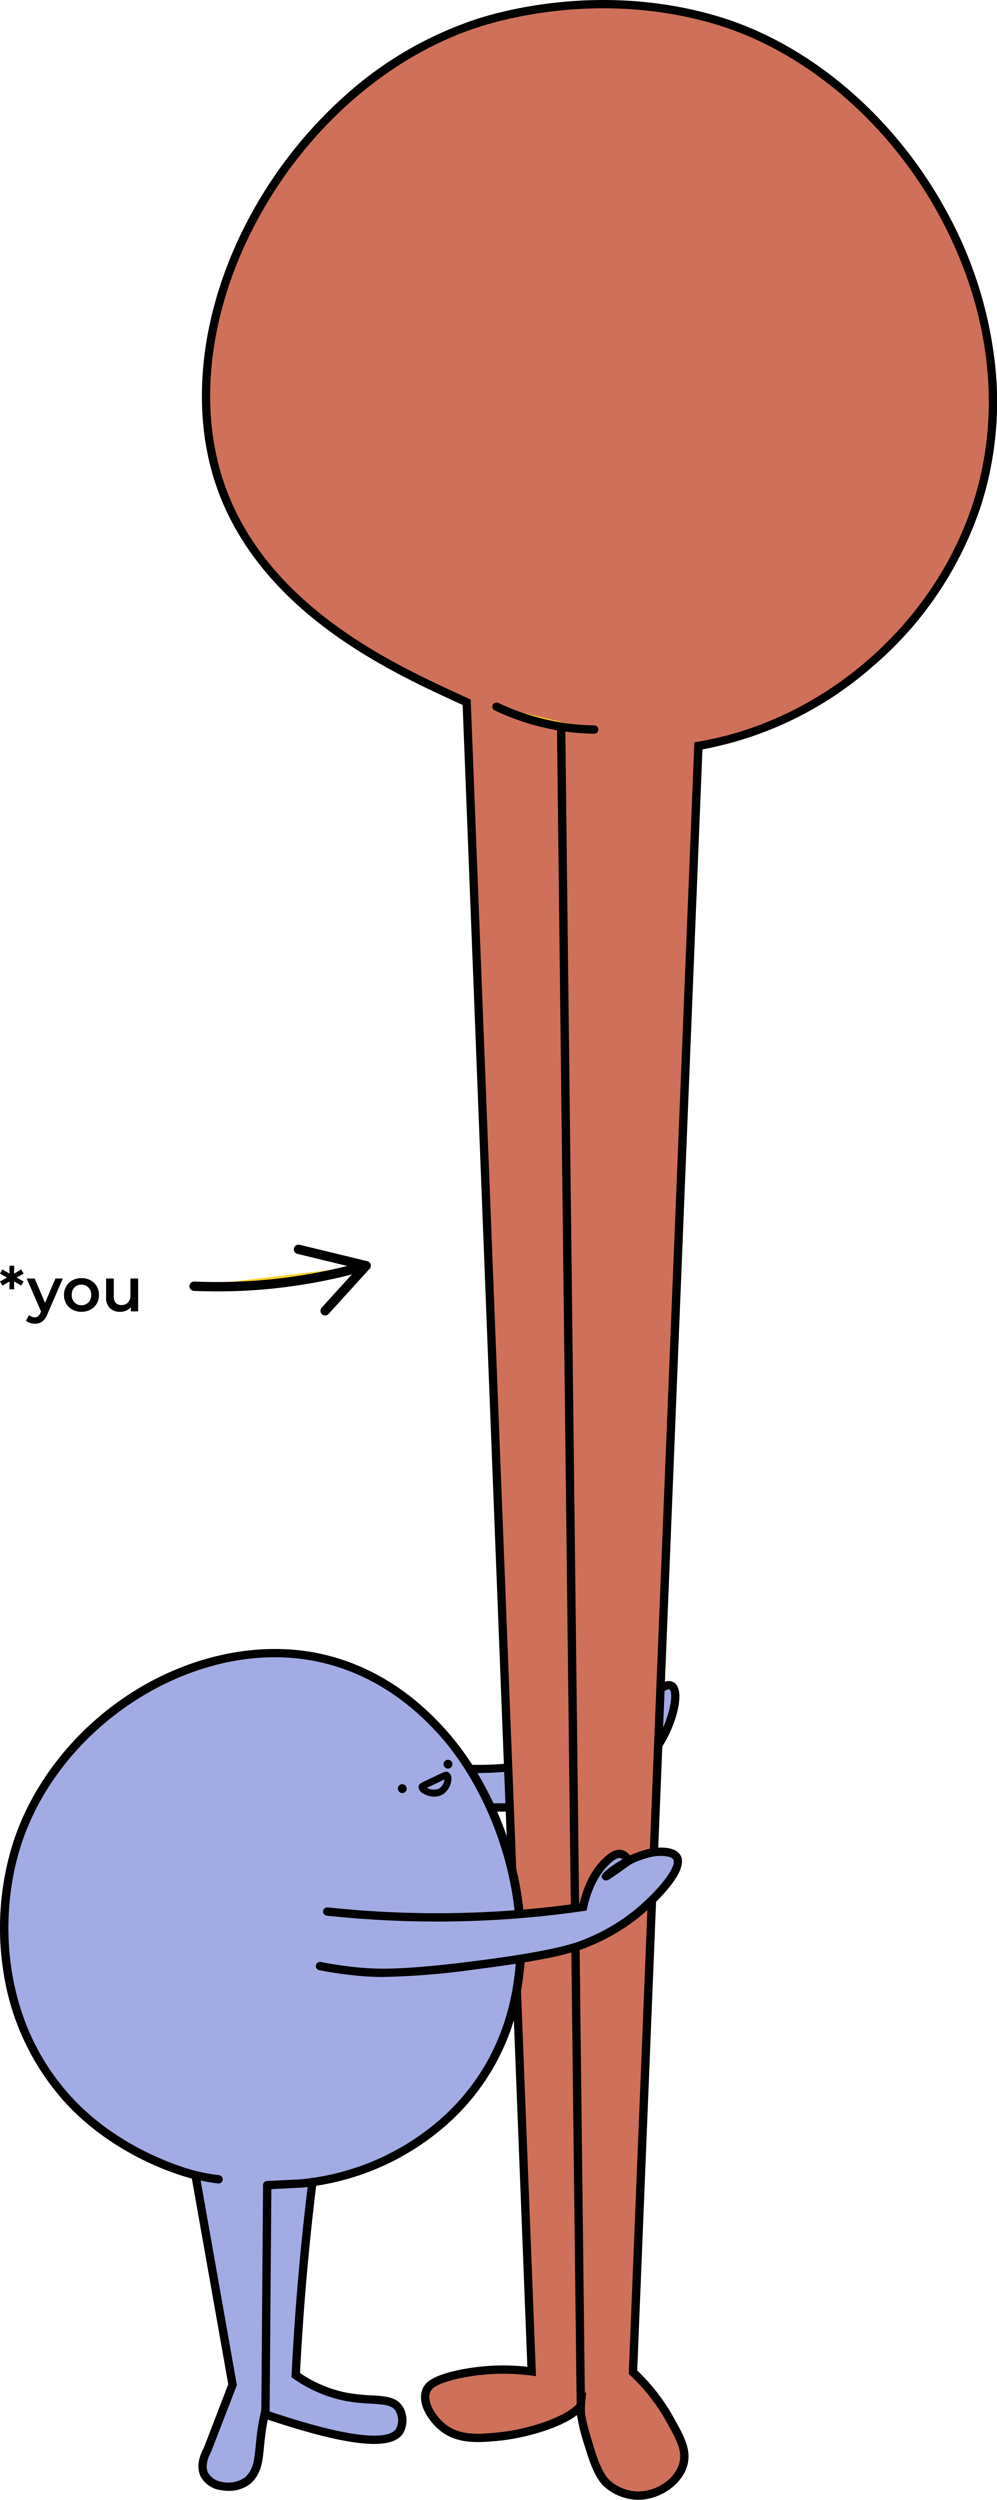 <svg xmlns="http://www.w3.org/2000/svg" width="239.572" height="600.129" viewBox="0 0 239.572 600.129"><g transform="translate(-91.428 167.129)"><g transform="translate(136.951 131.672)"><g transform="translate(0 3.935)"><path d="M-874,882.319a129.019,129.019,0,0,1-23.119,4.427,128.894,128.894,0,0,1-18.2.492" transform="translate(916.444 -881.195)" fill="#ffcf26"/><path d="M-912.089,886.107q-2.833,0-5.656-.123a1.124,1.124,0,0,1-1.074-1.172,1.125,1.125,0,0,1,1.172-1.074,128.216,128.216,0,0,0,18.041-.488,128.185,128.185,0,0,0,22.918-4.388,1.124,1.124,0,0,1,1.391.769,1.124,1.124,0,0,1-.769,1.391,130.448,130.448,0,0,1-23.321,4.465C-903.59,885.9-907.844,886.107-912.089,886.107Z" transform="translate(918.819 -878.818)"/></g><g transform="translate(25.086 0)"><path d="M-837.192,870.063-820.96,874" transform="translate(838.316 -868.939)" fill="#ffcf26"/><path d="M-823.335,872.746a1.128,1.128,0,0,1-.266-.032l-16.232-3.935a1.124,1.124,0,0,1-.827-1.357,1.124,1.124,0,0,1,1.357-.827l16.232,3.935a1.124,1.124,0,0,1,.827,1.357A1.124,1.124,0,0,1-823.335,872.746Z" transform="translate(840.693 -866.562)"/></g><g transform="translate(31.481 3.936)"><path d="M-807.439,882.319l-9.838,10.822" transform="translate(818.401 -881.195)" fill="#ffcf26"/><path d="M-819.654,891.889a1.122,1.122,0,0,1-.756-.292,1.124,1.124,0,0,1-.075-1.588l9.838-10.822a1.125,1.125,0,0,1,1.588-.076,1.124,1.124,0,0,1,.075,1.587l-9.838,10.822A1.121,1.121,0,0,1-819.654,891.889Z" transform="translate(820.777 -878.82)"/></g></g><g transform="translate(91.428 136.732)"><path d="M-1056.605,885.154l1.684.931-.576,1-1.714-1,.015,1.905h-1.123l.015-1.891-1.7.99-.591-1,1.7-.931-1.7-.931.591-1.019,1.7,1-.015-1.891h1.123l-.015,1.905,1.714-1.019.576,1.019Z" transform="translate(1060.593 -882.318)"/><path d="M-1032.288,891.886l-3.693,8.523a3.973,3.973,0,0,1-1.255,1.809,3.011,3.011,0,0,1-1.788.524,3.677,3.677,0,0,1-1.167-.192,2.587,2.587,0,0,1-.945-.532l.739-1.359a2.016,2.016,0,0,0,.628.4,1.925,1.925,0,0,0,.731.148,1.258,1.258,0,0,0,.8-.251,2.221,2.221,0,0,0,.584-.842l.133-.31-3.442-7.917h1.92l2.482,5.834,2.5-5.834Z" transform="translate(1047.384 -888.814)"/><path d="M-1010.67,899.172a3.771,3.771,0,0,1-1.5-1.44,4.066,4.066,0,0,1-.539-2.09,4.029,4.029,0,0,1,.539-2.083,3.789,3.789,0,0,1,1.5-1.433,4.479,4.479,0,0,1,2.156-.517,4.51,4.51,0,0,1,2.172.517,3.788,3.788,0,0,1,1.5,1.433,4.029,4.029,0,0,1,.539,2.083,4.066,4.066,0,0,1-.539,2.09,3.77,3.77,0,0,1-1.5,1.44,4.5,4.5,0,0,1-2.172.517A4.474,4.474,0,0,1-1010.67,899.172Zm3.84-1.743a2.446,2.446,0,0,0,.665-1.787,2.446,2.446,0,0,0-.665-1.787,2.256,2.256,0,0,0-1.684-.679,2.232,2.232,0,0,0-1.676.679,2.462,2.462,0,0,0-.657,1.787,2.461,2.461,0,0,0,.657,1.787,2.231,2.231,0,0,0,1.676.68A2.255,2.255,0,0,0-1006.83,897.43Z" transform="translate(1028.084 -888.626)"/><path d="M-973.5,891.886v7.888h-1.757v-1a2.94,2.94,0,0,1-1.108.82,3.566,3.566,0,0,1-1.433.288A3.427,3.427,0,0,1-980.29,899a3.467,3.467,0,0,1-.908-2.607v-4.505h1.846v4.254a2.285,2.285,0,0,0,.48,1.588,1.758,1.758,0,0,0,1.366.524,2.069,2.069,0,0,0,1.573-.613,2.463,2.463,0,0,0,.583-1.765v-3.988Z" transform="translate(1006.692 -888.814)"/></g><g transform="translate(962.038 1448.48)"><g transform="translate(-786.012 -1212.041)"><path d="M-613.656-382.658c.876-3.96,36.1,9.461,59.938-6.627,7.989-5.393,13.474-13.248,15.852-11.775,1.963,1.216.379,8.094-2.529,13.036-5.8,9.853-17.274,12.666-24.946,14.553-2.331.573-22.5,5.225-42.763-5.007C-610.706-379.792-613.925-381.445-613.656-382.658Z" transform="translate(614.676 402.251)" fill="#a2abe3"/><path d="M-581.652-372.927a64.072,64.072,0,0,1-28.911-6.682c-3.938-1.989-6.489-3.431-6.078-5.288h0c.474-2.142,3.694-1.723,10.751-.806,12.567,1.634,33.6,4.368,49.6-6.433a72.723,72.723,0,0,0,8.694-7.24c3.752-3.495,6.231-5.8,8.243-4.557,2.849,1.765.642,9.572-2.194,14.392-6,10.2-17.761,13.1-25.541,15.01A63.27,63.27,0,0,1-581.652-372.927Zm-32.9-11.445c.7.86,3.7,2.376,4.895,2.979,19.361,9.778,38.444,5.821,42.073,4.928,7.482-1.84,18.747-4.611,24.323-14.089,3.116-5.3,3.831-11.08,2.864-11.679-.713-.443-3.669,2.31-5.828,4.32a74.336,74.336,0,0,1-8.938,7.433c-16.63,11.225-38.975,8.319-50.98,6.759C-609.563-384.164-613.4-384.662-614.556-384.372Z" transform="translate(616.684 404.274)"/></g><g transform="translate(-822.102 -1615.609)"><path d="M-599.687-1608.839c-26.706-7.83-50.083-1.385-55.868.361-45.181,13.641-76.976,69.047-63.351,110.467,9.968,30.3,41.487,44.742,57.865,52.244l1.6.734,15.624,400.728a51.616,51.616,0,0,0-17.562.684c-6.2,1.352-7.326,2.879-7.737,3.888-1.176,2.887,1.351,6.772,3.857,8.8,3.856,3.125,8.724,2.7,12.985,2.309,7.862-.713,17.653-3.985,20.265-7.488-.215,2.647.77,5.674,2.243,10.553,1.816,6.016,3.455,7.608,4.088,8.173a11.483,11.483,0,0,0,7.088,2.883c4.874.151,10-3.1,11.2-7.548.9-3.346-.688-6.216-3.289-10.869a46.074,46.074,0,0,0-8.805-11.209l15.723-390.435c30.17-5.032,57.457-28.47,66.979-58.074C-521.38-1540.5-555.228-1595.8-599.687-1608.839Z" transform="translate(723.062 1613.623)" fill="#cf705a" opacity="0.995"/><path d="M-620.2-1015.48q-.179,0-.358-.005a12.5,12.5,0,0,1-7.721-3.136c-.6-.535-2.428-2.163-4.38-8.629l-.273-.9a49.344,49.344,0,0,1-1.943-7.659c-4.162,3.167-12.6,5.6-19.246,6.2-4.241.384-9.52.863-13.7-2.528-2.481-2.011-5.635-6.321-4.153-9.957.585-1.436,2.046-3.092,8.449-4.488a52.526,52.526,0,0,1,16.73-.835l-15.554-398.948-1.046-.478c-8.068-3.7-20.26-9.281-31.518-17.68-13.467-10.047-22.511-21.877-26.881-35.161-6.149-18.694-3.37-41.53,7.624-62.653a106.943,106.943,0,0,1,23.508-30.266,88.8,88.8,0,0,1,32.88-18.817c8.544-2.579,31.146-7.779,56.438-.364,22.552,6.612,43.424,24.542,55.833,47.963a98.405,98.405,0,0,1,10.888,33.926,82.132,82.132,0,0,1-3.139,35.583,86.442,86.442,0,0,1-26.044,38.7,85.781,85.781,0,0,1-40.92,19.914l-15.672,389.172a47.005,47.005,0,0,1,8.661,11.137c2.646,4.733,4.394,7.86,3.382,11.617C-609.613-1019.138-614.875-1015.48-620.2-1015.48Zm-12.468-26-.282,3.466c-.186,2.29.656,5.07,1.931,9.28l.273.9c1.188,3.933,2.465,6.528,3.8,7.715a10.459,10.459,0,0,0,6.453,2.63c4.584.137,9.156-2.913,10.206-6.809.8-2.971-.7-5.663-3.2-10.121a45.041,45.041,0,0,0-8.615-10.966l-.335-.313.018-.459,15.755-391.246.8-.134c30.169-5.031,56.769-28.1,66.192-57.393,6.917-21.5,4.213-45.64-7.613-67.961-12.162-22.954-32.583-40.517-54.629-46.98-24.777-7.264-46.925-2.169-55.3.359-22.407,6.765-43.039,24.743-55.192,48.093-10.747,20.648-13.48,42.92-7.5,61.105,9.832,29.888,40.731,44.043,57.332,51.648l2.163.989.024.614,15.67,401.906-1.169-.147a50.9,50.9,0,0,0-17.224.67c-6.238,1.359-6.829,2.811-7.024,3.289-.9,2.213,1.146,5.693,3.561,7.65,3.554,2.88,8.182,2.461,12.266,2.09,8.151-.739,17.289-4.052,19.554-7.09Z" transform="translate(725.008 1615.609)"/><g transform="translate(85.326 173.302)"><path d="M-463.162-690.218a1,1,0,0,1-1-.988L-468.9-1094.42a1,1,0,0,1,.988-1.011h.012a1,1,0,0,1,1,.988l4.736,403.214a1,1,0,0,1-.988,1.011Z" transform="translate(468.897 1095.431)"/></g><g transform="translate(69.793 168.649)"><path d="M-512.519-1106.4a57.37,57.37,0,0,0,17.413,5.083,56.142,56.142,0,0,0,6.07.422" transform="translate(513.519 1107.399)" fill="#ffcf26"/><path d="M-491.037-1101.9h-.016a57.438,57.438,0,0,1-6.178-.429,58.372,58.372,0,0,1-17.716-5.17,1,1,0,0,1-.478-1.33,1,1,0,0,1,1.33-.478,56.4,56.4,0,0,0,17.11,4.995,55.384,55.384,0,0,0,5.962.414,1,1,0,0,1,.984,1.015A1,1,0,0,1-491.037-1101.9Z" transform="translate(515.519 1109.4)"/></g></g><g transform="translate(-835.528 -1174.651)"><path d="M-702.469-152.826c-1.93-2.879-6.59-1.564-12.971-2.837a31.548,31.548,0,0,1-11.827-5.151c.784-15.757,2.207-32.559,4.505-50.255a635.819,635.819,0,0,1,13.687-72.31q-8.658-7.08-14.826-5.34-6.726,1.9-10.491,14.293c-1.666-7.017-3.27-11.44-6.785-12.789-3.178-1.22-6.525.6-8.9,1.86-7.751,4.11-10.977,11.841-12.143,15.242q9.887,55.8,19.772,111.6l-6.032,15.652c-.23.387-2,3.456-.719,5.981,1.7,3.364,7.728,3.64,10.417,1.346a5.1,5.1,0,0,0,.51-.513c2.7-3.047,1.894-6.559,3.11-13.319.09-.5.227-1.217.422-2.086,24.431,8.307,30.794,6.622,32.434,4.034A5.411,5.411,0,0,0-702.469-152.826Z" transform="translate(763.25 290.056)" fill="#a2abe3"/><path d="M-745.5-135.028a10.036,10.036,0,0,1-1.972-.195,6.42,6.42,0,0,1-4.68-3.2c-1.425-2.818.246-6.065.707-6.866l5.9-15.316L-765.31-272.184l.084-.244c1.425-4.158,4.961-11.74,12.62-15.8l.106-.056c2.415-1.282,6.066-3.219,9.621-1.854,3.285,1.261,5.018,4.608,6.566,10.214,2.525-6.623,5.908-10.569,10.081-11.746,4.425-1.248,9.718.611,15.73,5.528l.49.4-.154.615a637.372,637.372,0,0,0-13.665,72.2c-2.129,16.4-3.633,33.086-4.47,49.615a30.673,30.673,0,0,0,11,4.682,42.471,42.471,0,0,0,6.1.671c3.355.194,6,.346,7.509,2.59a6.377,6.377,0,0,1,.177,6.5c-1.253,1.977-4.057,2.806-8.575,2.532-5.409-.327-13.467-2.276-23.959-5.794-.064.321-.125.64-.182.957-.387,2.151-.565,3.964-.722,5.564-.339,3.448-.583,5.939-2.624,8.241a6.283,6.283,0,0,1-.61.612A8.283,8.283,0,0,1-745.5-135.028Zm-17.751-136.995L-743.476-160.4l-6.205,16.062c-.178.3-1.712,2.991-.687,5.019a4.633,4.633,0,0,0,3.29,2.139,7.034,7.034,0,0,0,5.587-1.1,4.434,4.434,0,0,0,.41-.416c1.61-1.817,1.807-3.809,2.131-7.111.161-1.637.343-3.493.744-5.723.126-.7.271-1.417.43-2.128l.244-1.086,1.054.358c24.4,8.3,30.063,6.346,31.268,4.445a4.429,4.429,0,0,0-.149-4.316h0c-.909-1.355-2.67-1.518-5.964-1.707a44.149,44.149,0,0,1-6.373-.707,32.879,32.879,0,0,1-12.2-5.308l-.459-.316.028-.557c.834-16.764,2.352-33.7,4.513-50.334a639.434,639.434,0,0,1,13.553-71.8c-5.266-4.185-9.782-5.785-13.43-4.755-4.112,1.16-7.411,5.743-9.807,13.621l-1.075,3.536-.854-3.6c-1.608-6.772-3.133-10.921-6.171-12.087-2.707-1.039-5.748.575-7.968,1.753l-.106.056C-758.255-282.972-761.6-276.734-763.251-272.023Z" transform="translate(765.31 292.048)"/></g><g transform="translate(-870.61 -1219.74)"><path d="M-793.551-297.426a60.46,60.46,0,0,0,32.091-14.961c28.964-26.43,18.8-71.166-.923-93.1-3.052-3.393-12.931-14.083-29.058-17.725-29.169-6.586-63.227,13.984-73.109,44.662-5.985,18.582-3.966,43.571,12.347,61.354,12.923,14.087,30.547,18.1,30.547,18.1a54.875,54.875,0,0,0,5.558.994" transform="translate(868.626 425.421)" fill="#a2abe3"/><path d="M-795.536-298.39a1,1,0,0,1-.987-.853,1,1,0,0,1,.842-1.136,59.512,59.512,0,0,0,31.563-14.711c28.815-26.295,17.7-70.906-.992-91.691-8.22-9.139-17.821-15-28.536-17.418-28.687-6.477-62.3,14.08-71.937,43.993-5.185,16.1-5.119,41.567,12.132,60.372,12.55,13.68,29.86,17.767,30.033,17.806a54.167,54.167,0,0,0,5.461.977,1,1,0,0,1,.866,1.117,1,1,0,0,1-1.117.867,56.108,56.108,0,0,1-5.659-1.012c-.728-.166-18.073-4.249-31.057-18.4a60.016,60.016,0,0,1-14.785-30.889,68.037,68.037,0,0,1,2.223-31.447c4.772-14.816,15.617-28.248,29.753-36.853,14.113-8.591,30.342-11.681,44.527-8.478,11.126,2.512,21.079,8.579,29.581,18.031,10.534,11.711,17.627,28.7,18.974,45.45a64.288,64.288,0,0,1-3,26.026,54.774,54.774,0,0,1-15.122,23.028A61.5,61.5,0,0,1-795.388-298.4,1.021,1.021,0,0,1-795.536-298.39Z" transform="translate(870.61 427.384)"/></g><g transform="translate(-798.858 -1092.745)"><path d="M-652.241-42.9q1.164-.131,2.323-.3" transform="translate(653.241 44.2)" fill="#f24959"/><path d="M-654.243-43.9a1,1,0,0,1-.992-.887,1,1,0,0,1,.881-1.105c.76-.086,1.53-.187,2.289-.3a1,1,0,0,1,1.135.842,1,1,0,0,1-.842,1.135c-.782.116-1.575.22-2.358.309A1,1,0,0,1-654.243-43.9Z" transform="translate(655.241 46.202)"/></g><g transform="translate(-807.398 -1092.441)"><path d="M-677.876-41.859l8.54-.429" transform="translate(678.875 43.288)" fill="#f24959"/><path d="M-679.878-42.861a1,1,0,0,1-1-.95,1,1,0,0,1,.948-1.048l8.541-.429a1,1,0,0,1,1.048.948,1,1,0,0,1-.948,1.048l-8.541.429Z" transform="translate(680.876 45.289)"/></g><g transform="translate(-770.035 -1190.275)"><path d="M-564.951-332.96a5.3,5.3,0,0,1-2.6-.7,1.952,1.952,0,0,1-1.177-1.562h0c0-.763.492-.992,1.956-1.674.318-.148.7-.327,1.166-.547.6-.284,1.081-.518,1.474-.709,1.623-.789,2.113-1.027,2.739-.531a1.878,1.878,0,0,1,.553,1.7A4.606,4.606,0,0,1-563-333.444,3.961,3.961,0,0,1-564.951-332.96Zm-1.75-2.132a3.175,3.175,0,0,0,2.887.2,3.021,3.021,0,0,0,1.315-2.194c-.24.111-.553.263-.9.434-.4.193-.885.43-1.488.716-.468.222-.856.4-1.177.552C-566.3-335.281-566.517-335.18-566.7-335.092Z" transform="translate(568.728 338.944)"/></g><g transform="translate(-794.72 -1172.061)"><path d="M-639.819-253.818c2.156.425,5.232.952,8.949,1.31,4.9.471,11.075.666,28.214-1.5,19.2-2.428,24.352-4.272,27.29-5.518a46.718,46.718,0,0,0,11.8-6.97c4.454-3.657,11.126-10.609,9.508-13.406-.958-1.655-4.636-1.543-6.9-.974a23.3,23.3,0,0,0-10.128,5.515,58.877,58.877,0,0,0,5.4-3.714,2.935,2.935,0,0,0-1.669-1.589c-1.463-.412-2.961,1.017-3.929,1.964-3.137,3.071-4.6,7.477-5.308,10.669q-5.361.778-11,1.343a246.581,246.581,0,0,1-50.481-.225" transform="translate(640.819 282.263)" fill="#a2abe3"/><path d="M-626.638-253.213a62.531,62.531,0,0,1-6.329-.311c-3.029-.291-6.073-.737-9.047-1.324a1,1,0,0,1-.787-1.174,1,1,0,0,1,1.174-.787c2.91.574,5.888,1.01,8.852,1.3,4.639.446,10.621.7,27.992-1.5,20.21-2.556,24.813-4.509,27.025-5.447a45.937,45.937,0,0,0,11.557-6.823c5.886-4.832,10.221-10.5,9.277-12.133-.519-.9-3.278-1.137-5.789-.506a22.04,22.04,0,0,0-4.362,1.627l-.026.019c-1.957,1.4-3.4,2.416-4.3,3.027-.4.274-.7.468-.9.592-.894.551-1.379.16-1.589-.123l-.318-.429.18-.514c.167-.466,2.062-2.159,4.868-3.724a1.182,1.182,0,0,0-.464-.269c-.938-.265-2.252,1.025-2.958,1.717-2.323,2.273-4.062,5.79-5.031,10.171l-.149.674-.683.1c-3.658.531-7.375.984-11.05,1.348a248.4,248.4,0,0,1-50.686-.225,1,1,0,0,1-.888-1.1,1,1,0,0,1,1.1-.888,246.41,246.41,0,0,0,50.278.224c3.418-.338,6.874-.755,10.283-1.24,1.09-4.5,2.915-8.031,5.428-10.492,1-.975,2.848-2.79,4.9-2.212a3.4,3.4,0,0,1,1.762,1.255,23.519,23.519,0,0,1,4.118-1.476c2.166-.545,6.626-.944,8.007,1.443,2.592,4.479-9.234,14.265-9.739,14.679a47.882,47.882,0,0,1-12.045,7.118c-3.672,1.558-9.552,3.314-27.555,5.59A181.589,181.589,0,0,1-626.638-253.213Z" transform="translate(642.82 284.274)"/></g><g transform="translate(-764.034 -1193.147)"><circle cx="1.066" cy="1.066" r="1.066" transform="translate(0 0)"/></g><g transform="translate(-775.012 -1187.277)"><circle cx="1.066" cy="1.066" r="1.066" transform="translate(0 0)"/></g><g transform="translate(-807.819 -1092.012)"><path d="M-681.139,12.106h-.008a1,1,0,0,1-.992-1.007l.421-54.11a1,1,0,0,1,1-.992h.008a1,1,0,0,1,.992,1.007l-.421,54.11A1,1,0,0,1-681.139,12.106Z" transform="translate(682.139 44.002)"/></g></g></g></svg>